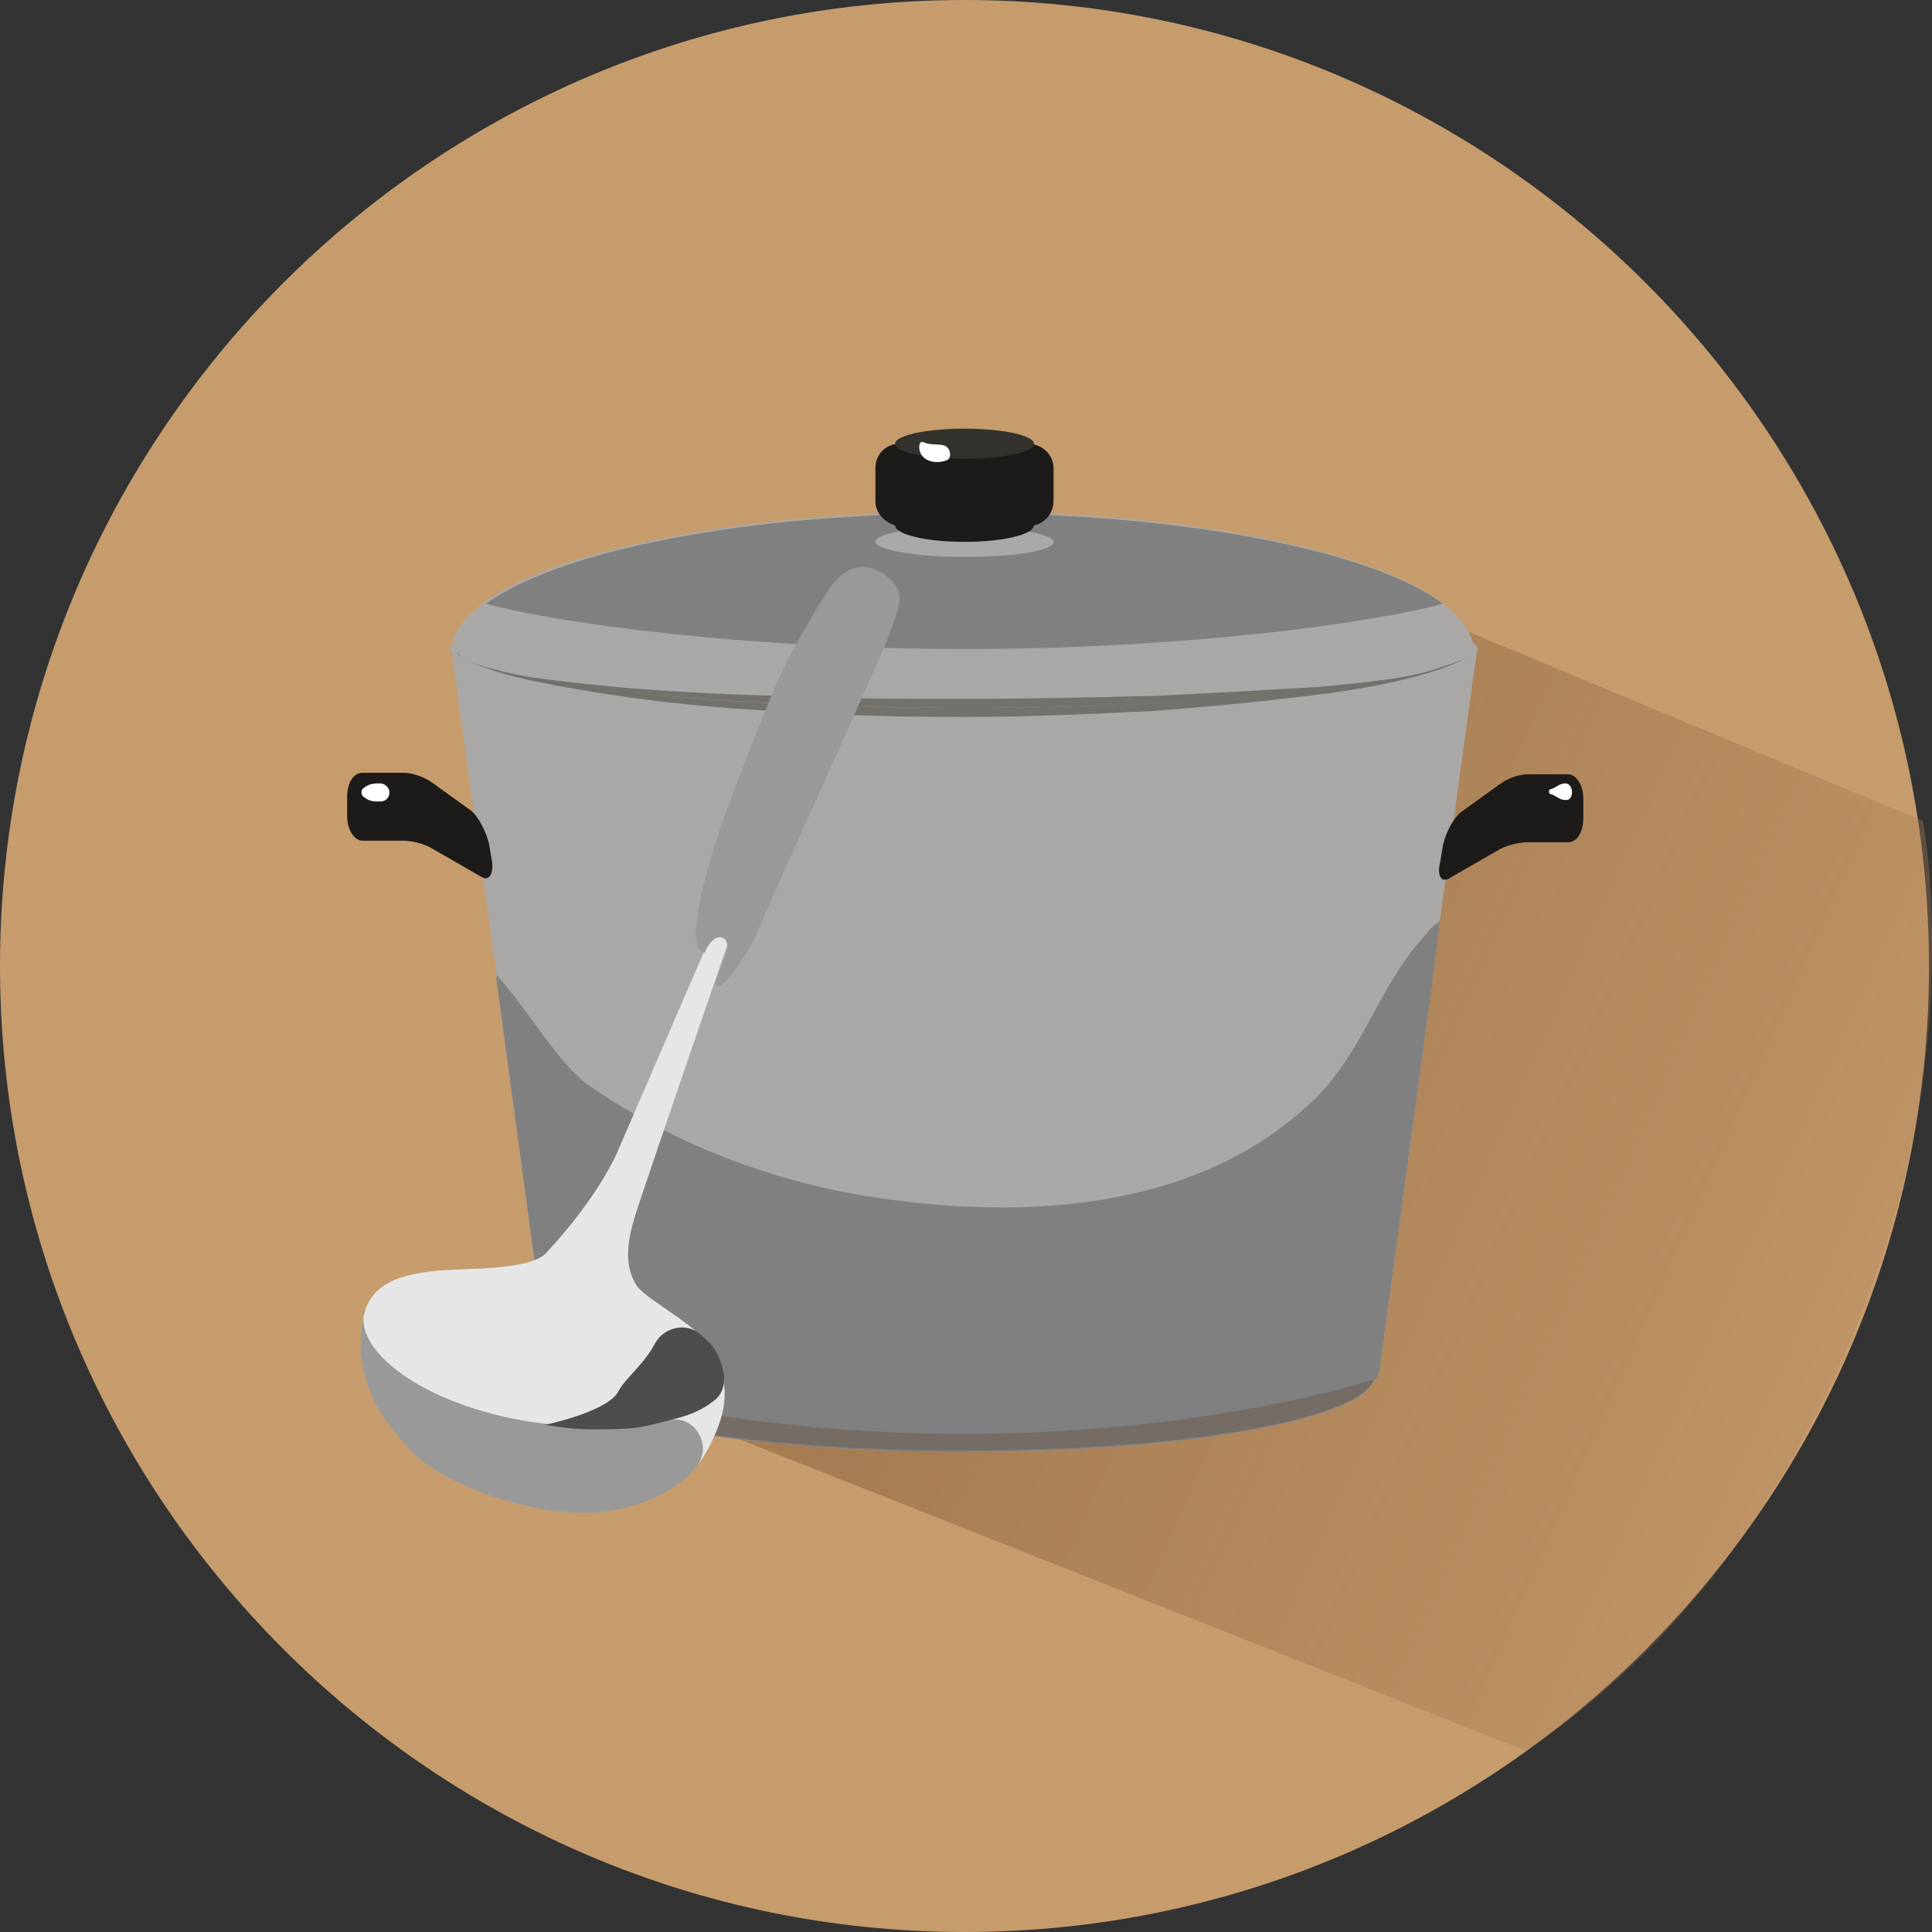 <?xml version="1.0" encoding="utf-8"?>
<!-- Generator: Adobe Illustrator 22.1.0, SVG Export Plug-In . SVG Version: 6.00 Build 0)  -->
<svg version="1.1" id="Calque_1" xmlns="http://www.w3.org/2000/svg" xmlns:xlink="http://www.w3.org/1999/xlink" x="0px" y="0px"
	 viewBox="0 0 128 128" style="enable-background:new 0 0 128 128;" xml:space="preserve">
<rect x="0" y="0" width="128" height="128" fill="#333333" stroke="none"/>
<style type="text/css">
	.st0{fill:#C69C6D;}
	.st1{fill:url(#SVGID_1_);}
	.st2{fill:#737266;}
	.st3{fill:#ADAB9A;}
	.st4{fill:#A9A8A6;}
	.st5{fill:#808080;}
	.st6{fill:#A9A9A9;}
	.st7{fill:#73716C;}
	.st8{fill:#1C1B19;}
	.st9{fill:#33322D;}
	.st10{fill:#FFFFFF;}
	.st11{fill:#756C66;}
	.st12{fill:#E6E6E6;}
	.st13{fill:#999999;}
	.st14{fill:#4D4D4D;}
</style>
<g id="Calque_4">
	<path class="st0" d="M63.9,128C28.7,128,0,99.3,0,64S28.7,0,63.9,0s63.9,28.7,63.9,64S99.2,128,63.9,128z"/>
	
		<linearGradient id="SVGID_1_" gradientUnits="userSpaceOnUse" x1="140.686" y1="29.551" x2="68.968" y2="61.425" gradientTransform="matrix(1 0 0 -1 0 128)">
		<stop  offset="0" style="stop-color:#A67C52;stop-opacity:0"/>
		<stop  offset="1" style="stop-color:#A67C52"/>
	</linearGradient>
	<path class="st1" d="M39,91.4l62.1,24.6c11.4-7.7,19.2-19.4,23.8-33.4c2.2-6.9,3.2-13.9,3.1-20.8c0,0,0-4-0.6-7.4L82.5,35.7"/>
	<g>
		<path class="st2" d="M97.8,43.1c0,0.1,0,0.2-0.2,0.3c-1.6,1.8-16.1,3.2-33.8,3.2c-17.6,0-32.2-1.4-33.8-3.2
			c-0.1-0.1-0.2-0.2-0.2-0.3s0-0.1,0.1-0.2c0.3-0.6,1.9-1.1,4.5-1.5c5.9-1,16.9-1.7,29.4-1.7c12.6,0,23.6,0.7,29.4,1.7
			c2.6,0.5,4.2,1,4.5,1.5C97.8,43,97.8,43.1,97.8,43.1z"/>
		<path class="st3" d="M63.9,40.1c12.1,0,23.3,0.7,29.3,1.7c3.2,0.6,3.9,1.1,4.1,1.3c-1.3,1.4-14.5,3-33.4,3s-32.1-1.6-33.4-3
			c0.1-0.2,0.8-0.7,4.1-1.3C40.6,40.8,51.8,40.1,63.9,40.1L63.9,40.1z M63.9,39.6c-12.6,0-23.6,0.7-29.4,1.7c-2.6,0.5-4.1,1-4.5,1.5
			c0,0.1-0.1,0.1-0.1,0.2c0,0.1,0.1,0.2,0.2,0.3c1.7,1.8,16.2,3.2,33.8,3.2c17.7,0,32.2-1.4,33.8-3.2c0.1-0.1,0.2-0.2,0.2-0.3
			s0-0.1-0.1-0.2c-0.3-0.6-1.9-1.1-4.5-1.5C87.4,40.3,76.5,39.6,63.9,39.6L63.9,39.6z"/>
		<path class="st2" d="M30,42.9l0.1,0.6c-0.1-0.1-0.2-0.2-0.2-0.3C29.9,43.1,29.9,43,30,42.9z"/>
		<path class="st2" d="M97.8,43.1c0,0.1,0,0.2-0.2,0.3l0.1-0.5C97.8,43,97.8,43.1,97.8,43.1z"/>
		<path class="st4" d="M97.8,43.1c0,0.1,0,0.2-0.2,0.3l0,0c-1.7,1.8-16.2,3.1-33.8,3.1s-32-1.4-33.8-3.1l0,0
			c-0.1-0.1-0.2-0.2-0.2-0.3s0-0.1,0.1-0.2c0-0.1,0.1-0.1,0.1-0.2c0.1-1,0.9-1.9,2.1-2.8c4.8-3.5,17.2-6,31.7-6
			c14.6,0,27,2.5,31.7,6c1.2,0.9,1.9,1.8,2.1,2.8c0.1,0,0.1,0.1,0.1,0.1C97.8,43,97.8,43.1,97.8,43.1z"/>
		<path class="st5" d="M95.6,40c-4.8,1.3-17.2,3-31.7,3S37,41.3,32.2,40c4.8-3.5,17.2-6,31.7-6S90.9,36.5,95.6,40z"/>
		<path class="st6" d="M69.8,35.9c0-0.5-2.6-1-5.9-1c-3.2,0-5.9,0.4-5.9,1c0,0.5,2.6,1,5.9,1C67.1,36.9,69.8,36.5,69.8,35.9z"/>
		<path class="st7" d="M97.7,43.5C97.7,43.5,97.6,43.5,97.7,43.5c-0.2,0.2-0.4,0.3-0.6,0.4c-0.5,0.2-1.2,0.5-2.1,0.7
			c-1.8,0.4-4.5,0.9-7.6,1.2c-3.2,0.3-6.9,0.6-10.9,0.8s-8.3,0.3-12.5,0.3c-4.3,0-8.5-0.1-12.5-0.3s-7.7-0.5-10.9-0.8
			S34.8,45,33,44.6c-0.9-0.2-1.6-0.5-2.1-0.7c-0.2-0.1-0.4-0.2-0.5-0.3s-0.1-0.1-0.1-0.1s0.1,0,0.2,0.1s0.3,0.2,0.5,0.3
			c0.5,0.2,1.2,0.4,2.1,0.6c1.8,0.4,4.5,0.7,7.6,1c3.2,0.3,6.9,0.5,10.9,0.6c4,0.2,8.3,0.2,12.5,0.2c4.3,0,8.5-0.1,12.5-0.2
			c4-0.2,7.7-0.4,10.9-0.6c3.2-0.3,5.8-0.6,7.6-1c0.9-0.2,1.6-0.4,2.1-0.6C97.4,43.8,97.6,43.7,97.7,43.5
			C97.6,43.5,97.7,43.5,97.7,43.5z"/>
		<path class="st8" d="M68.1,29.4h-8.5c-0.9,0-1.6,0.7-1.6,1.6v2.2c0,0.8,0.6,1.4,1.3,1.6l0,0c0,0.6,2,1.1,4.6,1.1
			c2.6,0,4.6-0.5,4.6-1.1l0,0c0.7-0.1,1.3-0.8,1.3-1.6V31C69.8,30.1,69,29.4,68.1,29.4z"/>
		<ellipse class="st9" cx="63.9" cy="29.4" rx="4.6" ry="1"/>
		<path class="st10" d="M62.5,29.5c-0.4-0.1-0.9,0-1.3-0.2c-0.2-0.1-0.3,0.1-0.3,0.3c0,0.9,1,1.2,1.8,0.9
			C63.1,30.4,63,29.6,62.5,29.5z"/>
	</g>
	<g>
		<path class="st4" d="M97.9,42.9l-0.3,2L95.4,61l-0.5,4l-3.5,25.8c0,0.3-0.2,0.5-0.4,0.7c-1,2.6-12.7,4.7-27.1,4.7
			s-26.2-2.1-27.1-4.7c-0.2-0.2-0.3-0.4-0.4-0.7L32.9,65v-0.4l-2.4-17.2l-0.6-4.5c1.7,2.4,16.3,4.2,34,4.2
			C81.7,47.2,96.3,45.3,97.9,42.9z"/>
		<path class="st5" d="M95.4,61l-0.5,4l-3.5,25.8c0,0.3-0.2,0.5-0.4,0.7c-1,2.6-12.7,4.7-27.1,4.7s-26.2-2.1-27.1-4.7
			c-0.2-0.2-0.3-0.4-0.4-0.7L32.9,65v-0.4c2.1,2.3,4.1,5.9,6.1,7.3c5.2,3.6,10.8,5.8,16.5,7c9.8,1.9,22.9,2.1,31.3-5.8
			c3.4-3.1,4.5-7.7,7.5-11C94.6,61.7,95,61.3,95.4,61z"/>
		<path class="st8" d="M103.9,51.3h-2.7c-0.6,0-1.4,0.3-1.9,0.7l-2.5,1.8c-0.5,0.4-1,1.3-1.2,2.2l-0.2,1.2c-0.2,0.8,0.1,1.3,0.6,1
			l3.3-1.9c0.5-0.3,1.4-0.5,1.9-0.5h2.7c0.6,0,1-0.7,1-1.6v-1.3C104.9,52,104.4,51.3,103.9,51.3z"/>
		<path class="st8" d="M32.6,57.1l-0.2-1.2c-0.2-0.8-0.7-1.8-1.2-2.2l-2.5-1.8c-0.5-0.4-1.4-0.7-1.9-0.7H24c-0.6,0-1,0.7-1,1.6v1.3
			c0,0.9,0.5,1.6,1,1.6h2.7c0.6,0,1.4,0.2,1.9,0.5l3.3,1.9C32.4,58.4,32.7,57.9,32.6,57.1z"/>
		<path class="st11" d="M91,91.4L91,91.4c-1,2.7-12.8,4.7-27.2,4.7S37.6,94,36.7,91.4l0,0c5.9,1.8,15.9,3.6,27.1,3.6
			C75.2,95,85.1,93.2,91,91.4z"/>
		<path class="st7" d="M30.5,43.5c0.5,0.3,1.2,0.6,2.1,0.8c1.8,0.5,4.5,1,7.7,1.4s7,0.7,11,0.9s8.3,0.3,12.6,0.3s8.6-0.1,12.6-0.3
			s7.8-0.5,11-0.9s5.9-0.8,7.7-1.4c0.9-0.3,1.6-0.5,2.1-0.8c0.2-0.1,0.4-0.3,0.5-0.4c0.1-0.1,0.2-0.2,0.2-0.2s-0.1,0.1-0.2,0.2
			c-0.1,0.1-0.3,0.3-0.5,0.4c-0.5,0.3-1.2,0.6-2.1,0.9c-1.8,0.6-4.5,1.2-7.7,1.6c-3.2,0.4-7,0.8-11,1.1c-4,0.2-8.3,0.4-12.6,0.4
			s-8.6-0.1-12.6-0.4c-4-0.2-7.8-0.6-11-1.1s-5.9-1-7.7-1.6C31.7,44.1,31,43.8,30.5,43.5c-0.2-0.1-0.2-0.3-0.3-0.4"/>
		<path class="st7" d="M30,43.1"/>
		<path class="st10" d="M25.2,51.9c-0.4,0-0.7,0-1.1,0.3c-0.2,0.1-0.2,0.5,0,0.6c0.4,0.3,0.6,0.3,1.1,0.3c0.3,0,0.6-0.2,0.6-0.6
			C25.8,52.1,25.4,51.9,25.2,51.9z"/>
		<path class="st10" d="M103.7,51.9c-0.4,0-0.6,0.3-1,0.4c-0.1,0-0.1,0.3,0,0.3c0.4,0.1,0.6,0.4,1,0.4
			C104.3,53.1,104.3,51.9,103.7,51.9z"/>
	</g>
	<g>
		<path class="st12" d="M24,88.3c0,0,2.1,7.8,8.1,10.4c6.5,2.9,11.1,0.9,12.3-0.3s1.6-0.4,2.9-3.2c1-2.2,0.9-3.7,0-5.6
			c-0.8-1.7-4.4-3.4-5.1-4.4c-0.8-1.2-0.7-2.7-0.2-4.4c0.5-1.7,6.4-18.8,6.4-18.8h-1.3L41,76.1c0,0-1.1,2.9-4.8,6.9
			c-1.1,1.2-5.4,1-7.3,1.2S23.9,84.8,24,88.3z"/>
		<path class="st13" d="M24.2,86.7c-1,2.9,4.4,6.7,11.7,7.6c2.5,0.3,5.8,0.4,8.3-0.2c1.8-0.5,3.2,1.8,1.8,3.2l0,0
			c0,0-1.4,2.1-5.6,2.8c-4.3,0.7-11-1.6-13.2-4s-3-3.9-3.3-6.6C23.9,88.2,24,87.6,24.2,86.7z"/>
		<path class="st14" d="M43.4,89c0.6-1.1,2.1-1.4,3-0.6c0.3,0.3,0.6,0.5,0.8,0.8c0.4,0.5,0.6,1.1,0.7,1.6c0.2,0.7,0,1.6-0.6,2
			c-0.5,0.4-1.3,0.9-2.6,1.2c-2.3,0.6-2.4,0.7-5.5,0.7c-1.4,0-3.1-0.3-3.1-0.3s3.9-0.8,4.8-2.1C41.4,91.3,42.6,90.5,43.4,89z"/>
		<path class="st13" d="M46.7,63.1c0,0,0.4-1.1,1.1-1c0,0,0.6,0.1,0.3,1.1c-0.3,0.8-0.7,1.9-0.7,1.9c0.1,1.2,2.3-2.1,2.8-3.4
			s8.1-18,8.7-19.6c0.5-1.6,1.3-2.7,0-3.8s-2.7-1-3.8,0.5c-0.9,1.3-1.6,2.5-2.8,4.7s-3.8,9.3-4.2,10.3
			C47.7,54.8,44.9,63.1,46.7,63.1z"/>
	</g>
</g>
</svg>
